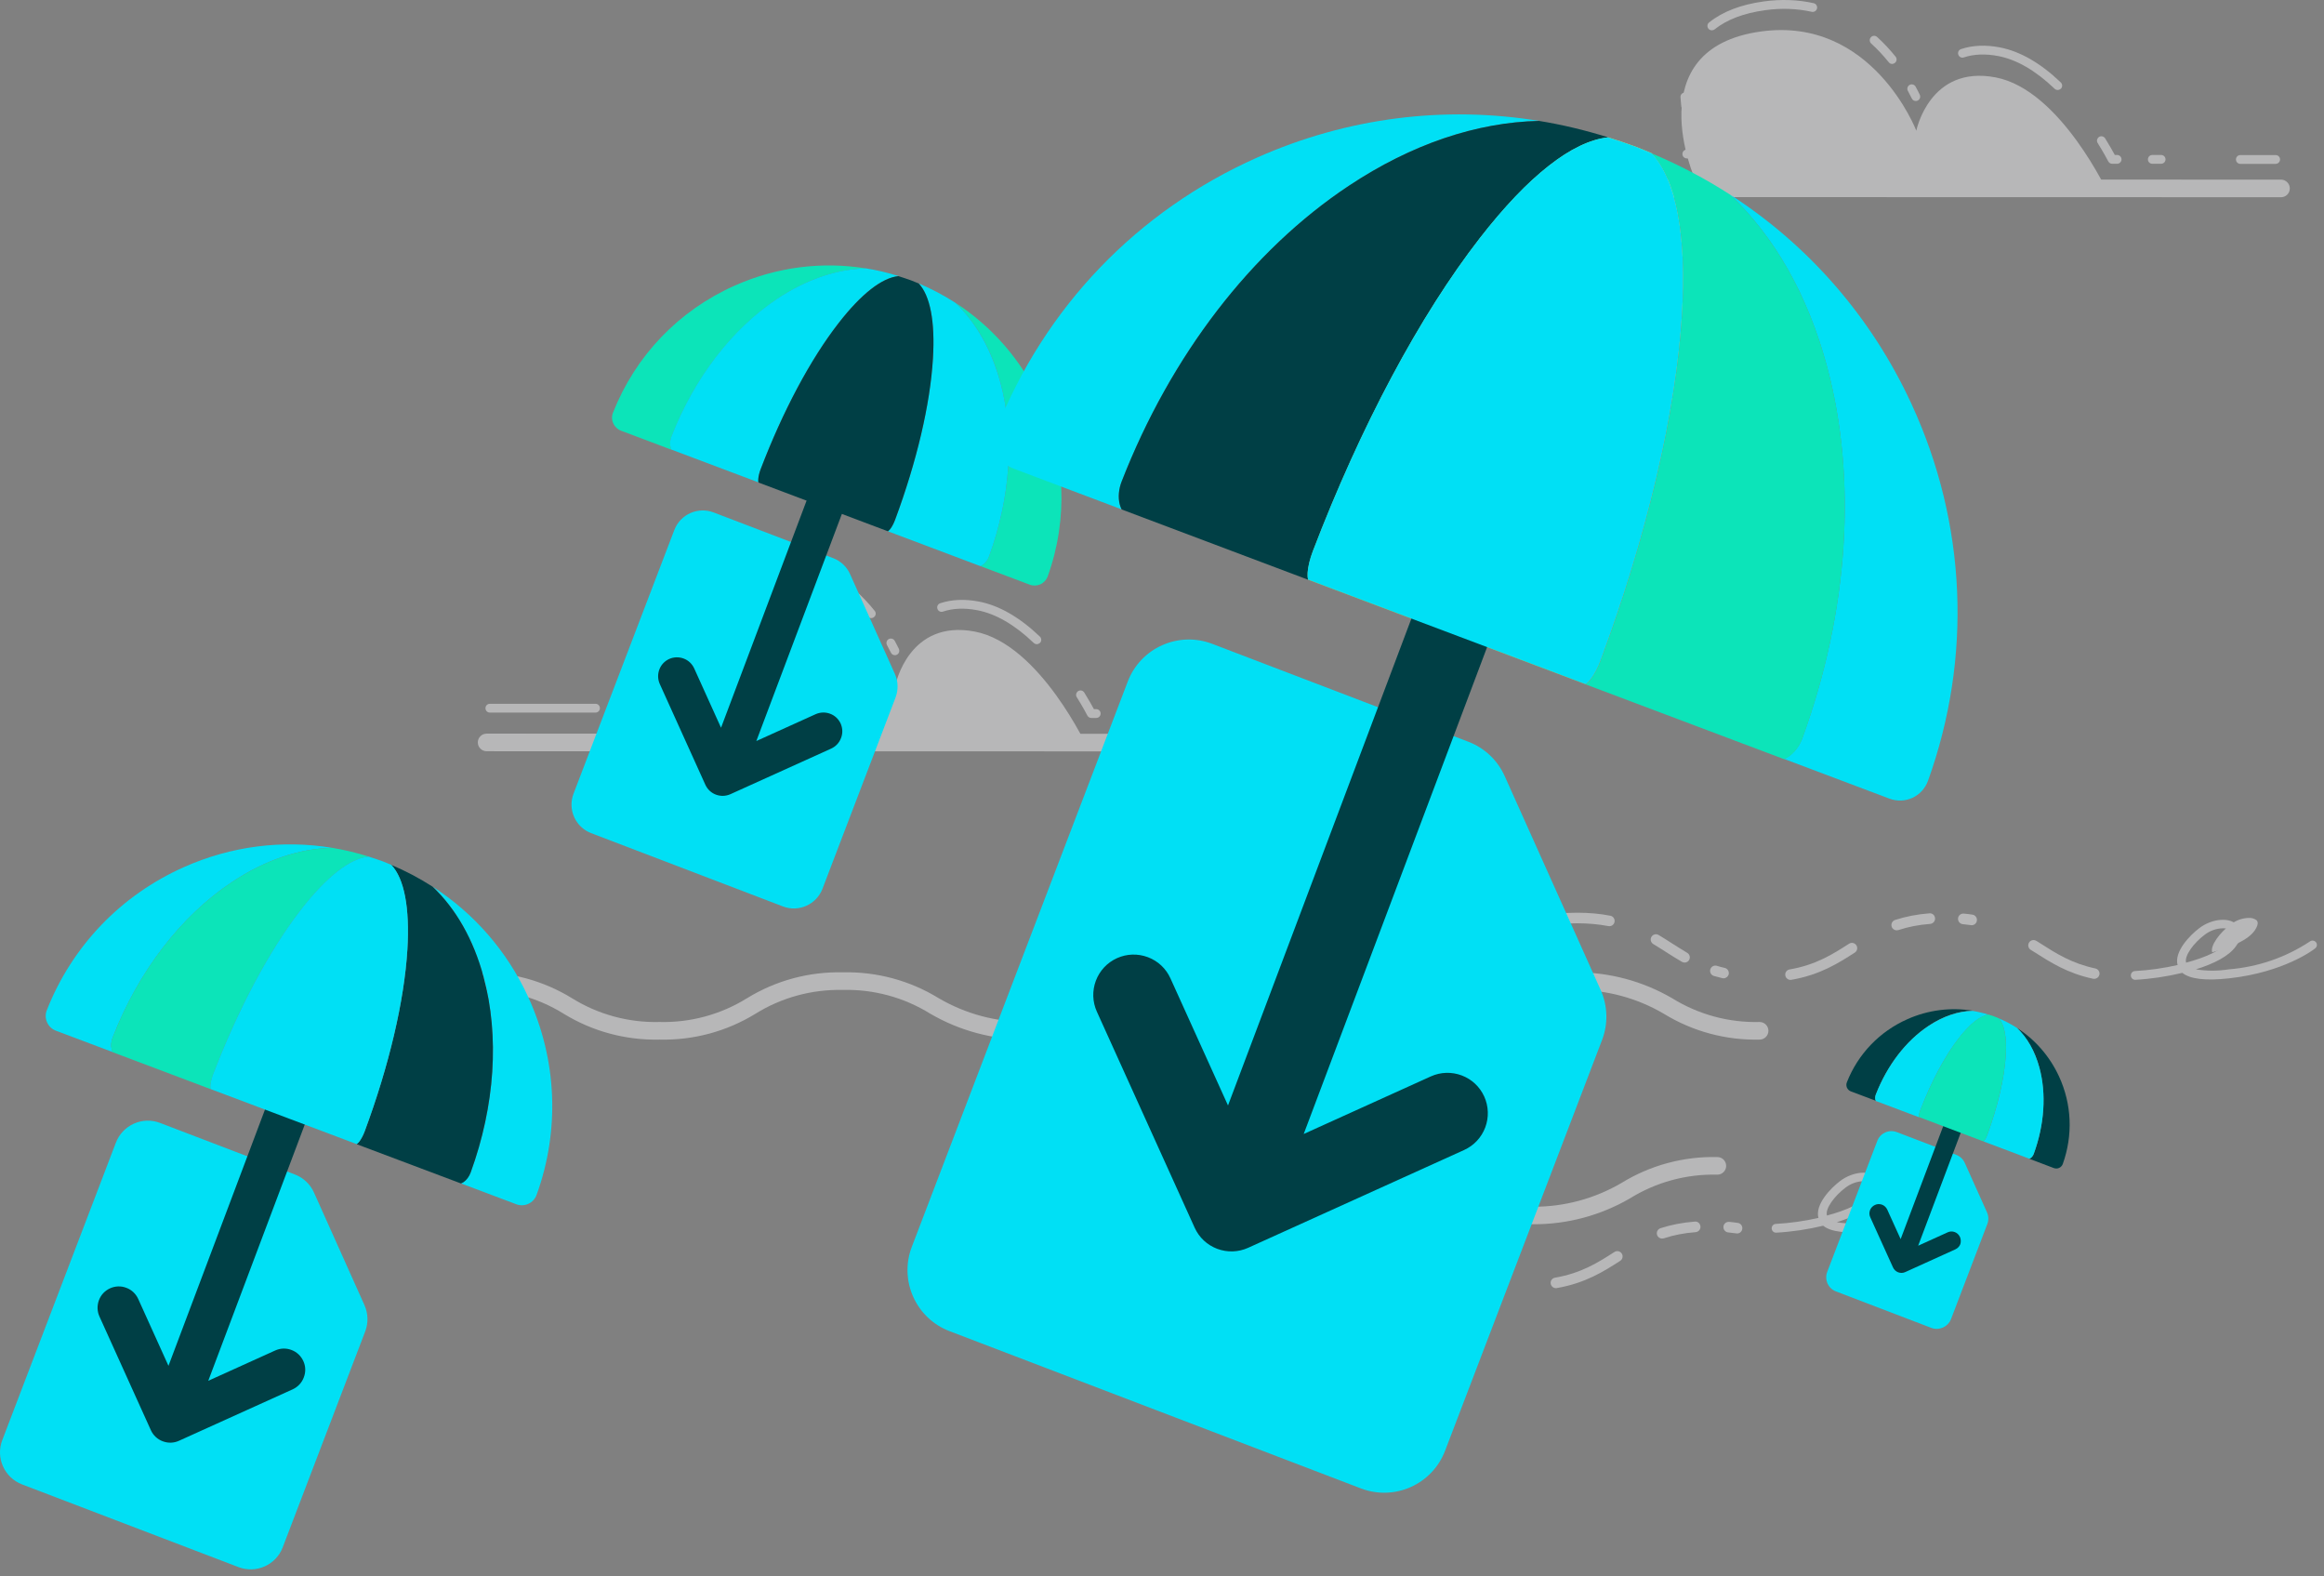 <?xml version="1.0" encoding="UTF-8" standalone="no"?>
<svg
   xmlns:dc="http://purl.org/dc/elements/1.1/"
   xmlns:cc="http://creativecommons.org/ns#"
   xmlns:rdf="http://www.w3.org/1999/02/22-rdf-syntax-ns#"
   xmlns:svg="http://www.w3.org/2000/svg"
   xmlns="http://www.w3.org/2000/svg"
   xmlns:sodipodi="http://sodipodi.sourceforge.net/DTD/sodipodi-0.dtd"
   xmlns:inkscape="http://www.inkscape.org/namespaces/inkscape"
   width="100%"
   height="100%"
   viewBox="0 0 264 179"
   version="1.1"
   xml:space="preserve"
   style="fill-rule:evenodd;clip-rule:evenodd;stroke-linejoin:round;stroke-miterlimit:1.414;"
   id="svg355"
   sodipodi:docname="intro.svg"
   inkscape:version="1.0.1 (3bc2e813f5, 2020-09-07)"><rect x="0" y="0" width="264" height="179" fill="#808080" stroke="none"/><sodipodi:namedview
   pagecolor="#ffffff"
   bordercolor="#666666"
   borderopacity="1"
   objecttolerance="10"
   gridtolerance="10"
   guidetolerance="10"
   inkscape:pageopacity="0"
   inkscape:pageshadow="2"
   inkscape:window-width="1920"
   inkscape:window-height="1052"
   id="namedview357"
   showgrid="false"
   inkscape:zoom="2.3435754"
   inkscape:cx="109.64598"
   inkscape:cy="121.29181"
   inkscape:window-x="0"
   inkscape:window-y="28"
   inkscape:window-maximized="1"
   inkscape:current-layer="svg355" />
    <g
   transform="matrix(1,0,0,1,-50.182,-11.539)"
   id="g178">
        <g
   id="g10">
            <g
   opacity="0.5"
   id="g8">
                <path
   d="M105.47,94.88L126.79,94.89C126.79,94.89 120.12,79.98 134.29,78.05C146.92,76.33 151.91,89.32 151.91,89.32C151.91,89.32 153.41,81.83 160.92,83.27C168.33,84.68 173.79,96.6 173.79,96.6L192.36,96.6"
   style="fill:rgb(237,237,240);fill-rule:nonzero;"
   id="path2" />
                <path
   d="M192.72,93.09L188.71,93.09C188.43,93.09 188.21,92.87 188.21,92.59C188.21,92.31 188.43,92.09 188.71,92.09L192.72,92.09C193,92.09 193.22,92.31 193.22,92.59C193.22,92.86 193,93.09 192.72,93.09ZM179.71,93.08L178.71,93.08C178.43,93.08 178.21,92.86 178.21,92.58C178.21,92.3 178.43,92.08 178.71,92.08L179.71,92.08C179.99,92.08 180.21,92.3 180.21,92.58C180.21,92.86 179.99,93.08 179.71,93.08ZM174.71,93.08L174.15,93.08C173.96,93.08 173.79,92.97 173.7,92.8C173.59,92.59 173.18,91.81 172.5,90.72C172.35,90.49 172.43,90.18 172.66,90.03C172.89,89.88 173.2,89.96 173.35,90.19C173.88,91.04 174.25,91.71 174.45,92.08L174.71,92.08C174.99,92.08 175.21,92.3 175.21,92.58C175.21,92.86 174.99,93.08 174.71,93.08ZM127.15,92.47L125.83,92.47C125.55,92.47 125.33,92.25 125.33,91.97C125.33,91.69 125.55,91.47 125.83,91.47L126.41,91.47C126.32,91.22 126.21,90.91 126.09,90.55C126.01,90.29 126.15,90.01 126.41,89.92C126.67,89.84 126.95,89.98 127.04,90.24C127.34,91.17 127.6,91.76 127.6,91.77C127.67,91.92 127.66,92.1 127.56,92.25C127.46,92.4 127.32,92.47 127.15,92.47ZM117.83,92.47L105.83,92.47C105.55,92.47 105.33,92.25 105.33,91.97C105.33,91.69 105.55,91.47 105.83,91.47L117.83,91.47C118.11,91.47 118.33,91.69 118.33,91.97C118.33,92.25 118.11,92.47 117.83,92.47ZM125.7,86.99C125.45,86.99 125.23,86.8 125.2,86.55C125.16,86.21 125.13,85.87 125.11,85.52C125.09,85.24 125.3,85.01 125.58,84.99C125.85,84.98 126.09,85.18 126.11,85.46C126.13,85.79 126.16,86.11 126.2,86.43C126.23,86.7 126.04,86.95 125.76,86.99C125.74,86.99 125.72,86.99 125.7,86.99ZM151.84,85.95C151.65,85.95 151.48,85.85 151.39,85.67C151.27,85.42 151.12,85.13 150.94,84.8C150.81,84.56 150.9,84.25 151.14,84.12C151.38,83.99 151.69,84.08 151.82,84.32C152.01,84.66 152.16,84.97 152.29,85.23C152.41,85.48 152.31,85.78 152.06,85.9C151.99,85.94 151.92,85.95 151.84,85.95ZM167.96,84.7C167.84,84.7 167.71,84.65 167.61,84.56C165.45,82.49 163.29,81.24 161.18,80.84C159.74,80.57 158.43,80.62 157.3,81C157.04,81.09 156.75,80.95 156.67,80.68C156.58,80.42 156.72,80.14 156.99,80.05C158.29,79.62 159.77,79.55 161.38,79.86C163.68,80.3 166.01,81.64 168.31,83.84C168.51,84.03 168.52,84.35 168.33,84.55C168.22,84.64 168.09,84.7 167.96,84.7ZM149.16,81.74C149.01,81.74 148.87,81.68 148.77,81.55C148.14,80.77 147.47,80.05 146.77,79.42C146.57,79.23 146.55,78.92 146.74,78.71C146.93,78.5 147.24,78.49 147.45,78.68C148.19,79.35 148.9,80.11 149.55,80.92C149.72,81.13 149.69,81.45 149.47,81.62C149.38,81.7 149.27,81.74 149.16,81.74ZM128.68,77.92C128.53,77.92 128.39,77.86 128.29,77.73C128.12,77.51 128.15,77.2 128.37,77.03C129.91,75.79 132.01,74.99 134.59,74.64C136.56,74.37 138.46,74.44 140.25,74.84C140.52,74.9 140.69,75.17 140.63,75.44C140.57,75.71 140.31,75.88 140.03,75.82C138.35,75.45 136.57,75.38 134.72,75.64C132.32,75.97 130.39,76.7 128.99,77.82C128.9,77.88 128.79,77.92 128.68,77.92Z"
   style="fill:rgb(237,237,240);fill-rule:nonzero;"
   id="path4" />
                <path
   d="M193.33,96.88L105.46,96.86C104.91,96.86 104.46,96.41 104.46,95.86C104.46,95.31 104.91,94.86 105.46,94.86L193.33,94.88C193.88,94.88 194.33,95.33 194.33,95.88C194.33,96.43 193.88,96.88 193.33,96.88Z"
   style="fill:rgb(237,237,240);fill-rule:nonzero;"
   id="path6" />
            </g>
        </g>
        <g
   id="g44">
            <g
   opacity="0.5"
   id="g42">
                <path
   d="M306.31,117.22C306.52,116.91 306.83,116.35 306.52,116.05C306.26,115.86 305.95,115.77 305.63,115.79C304.89,115.81 304.17,116.07 303.58,116.53C302.36,117.45 301.24,118.92 301.48,119.69C303.65,119.14 305.58,118.28 306.31,117.22Z"
   style="fill:rgb(237,237,240);fill-rule:nonzero;"
   id="path12" />
                <path
   d="M125.12,129.61C128.96,129.7 132.74,128.68 136.01,126.67C138.98,124.82 142.43,123.89 145.93,123.97C149.43,123.88 152.88,124.82 155.86,126.67C162.59,130.59 170.91,130.59 177.64,126.67C183.78,123.07 191.38,123.07 197.52,126.67C204.25,130.59 212.57,130.59 219.3,126.67C225.44,123.07 233.04,123.07 239.18,126.67C242.45,128.68 246.23,129.7 250.07,129.61C250.62,129.61 251.07,129.16 251.07,128.61C251.07,128.06 250.62,127.61 250.07,127.61C246.56,127.7 243.11,126.76 240.13,124.91C233.4,120.99 225.08,120.99 218.35,124.91C212.21,128.51 204.61,128.51 198.47,124.91C191.74,120.99 183.42,120.99 176.69,124.91C170.55,128.5 162.96,128.5 156.82,124.91C153.55,122.9 149.77,121.88 145.93,121.97C142.09,121.88 138.31,122.9 135.04,124.91C132.06,126.76 128.61,127.7 125.1,127.61C121.59,127.7 118.14,126.76 115.16,124.91C111.89,122.9 108.11,121.88 104.27,121.97C103.72,121.97 103.27,122.42 103.27,122.97C103.27,123.52 103.72,123.97 104.27,123.97C107.78,123.88 111.23,124.82 114.21,126.67C117.48,128.68 121.27,129.7 125.12,129.61Z"
   style="fill:rgb(237,237,240);fill-rule:nonzero;"
   id="path14" />
                <path
   d="M313.27,118.55C313.1,118.34 312.79,118.3 312.57,118.47C309.82,120.29 306.65,121.37 303.37,121.63C302.13,121.83 300.87,121.83 299.63,121.63C301.63,121.01 303.39,120.14 304.18,119C305.18,117.63 304.56,116.82 304.27,116.54C303.39,115.69 301.45,115.87 300.03,116.94C298.96,117.74 297.14,119.61 297.55,121.14C295.97,121.5 294.36,121.73 292.74,121.82C292.46,121.82 292.24,122.04 292.24,122.32C292.24,122.6 292.46,122.82 292.74,122.82C294.54,122.72 296.33,122.45 298.09,122.03C298.97,122.74 300.73,122.95 303.43,122.65C309.69,121.95 313,119.39 313.14,119.28C313.37,119.13 313.45,118.82 313.3,118.59C313.29,118.58 313.28,118.56 313.27,118.55ZM300.62,117.71C301.21,117.25 301.93,116.99 302.67,116.97C302.99,116.95 303.3,117.04 303.56,117.23C303.87,117.53 303.56,118.09 303.35,118.4C302.62,119.46 300.69,120.29 298.52,120.87C298.29,120.09 299.4,118.62 300.62,117.71Z"
   style="fill:rgb(237,237,240);fill-rule:nonzero;"
   id="path16" />
                <path
   d="M210.52,122.99C210.22,122.99 209.95,122.76 209.92,122.45C209.89,122.12 210.13,121.83 210.46,121.79C211.75,121.66 212.93,121.41 214.05,121.01C214.36,120.9 214.7,121.06 214.82,121.38C214.93,121.69 214.77,122.04 214.45,122.15C213.24,122.58 211.97,122.86 210.58,122.99C210.56,122.99 210.54,122.99 210.52,122.99Z"
   style="fill:rgb(237,237,240);fill-rule:nonzero;"
   id="path18" />
                <path
   d="M253.58,122.83C253.29,122.83 253.04,122.62 252.99,122.33C252.93,122 253.15,121.69 253.48,121.64C256.49,121.12 258.39,119.9 260.23,118.72C260.51,118.54 260.88,118.62 261.06,118.9C261.24,119.18 261.16,119.55 260.88,119.73C259.03,120.92 256.93,122.26 253.68,122.82C253.65,122.82 253.61,122.83 253.58,122.83Z"
   style="fill:rgb(237,237,240);fill-rule:nonzero;"
   id="path20" />
                <path
   d="M204.8,122.78C204.76,122.78 204.73,122.78 204.69,122.77C201.59,122.19 199.57,120.9 197.63,119.65L197.54,119.59C197.26,119.41 197.18,119.04 197.36,118.76C197.54,118.48 197.91,118.4 198.19,118.58L198.28,118.64C200.22,119.88 202.05,121.05 204.92,121.59C205.25,121.65 205.46,121.97 205.4,122.29C205.34,122.58 205.09,122.78 204.8,122.78Z"
   style="fill:rgb(237,237,240);fill-rule:nonzero;"
   id="path22" />
                <path
   d="M288.07,122.71C288.03,122.71 287.99,122.71 287.95,122.7C285.06,122.09 283.13,120.85 281.26,119.66L280.86,119.41C280.58,119.23 280.5,118.86 280.68,118.58C280.86,118.3 281.23,118.22 281.51,118.4L281.91,118.65C283.77,119.84 285.53,120.96 288.21,121.53C288.53,121.6 288.74,121.92 288.67,122.24C288.6,122.52 288.35,122.71 288.07,122.71Z"
   style="fill:rgb(237,237,240);fill-rule:nonzero;"
   id="path24" />
                <path
   d="M245.97,122.65C245.93,122.65 245.88,122.64 245.83,122.63C245.5,122.55 245.18,122.47 244.87,122.38C244.55,122.28 244.37,121.95 244.47,121.63C244.57,121.31 244.9,121.13 245.22,121.23C245.5,121.32 245.8,121.4 246.11,121.47C246.43,121.54 246.63,121.87 246.56,122.19C246.49,122.46 246.24,122.65 245.97,122.65Z"
   style="fill:rgb(237,237,240);fill-rule:nonzero;"
   id="path26" />
                <path
   d="M241.55,120.86C241.45,120.86 241.34,120.83 241.25,120.78C240.62,120.42 240.03,120.04 239.43,119.66C238.95,119.36 238.48,119.05 237.99,118.76C237.71,118.59 237.61,118.22 237.78,117.94C237.95,117.65 238.32,117.56 238.6,117.73C239.1,118.03 239.59,118.34 240.07,118.65C240.65,119.02 241.23,119.39 241.84,119.75C242.13,119.92 242.22,120.28 242.06,120.57C241.96,120.75 241.76,120.86 241.55,120.86Z"
   style="fill:rgb(237,237,240);fill-rule:nonzero;"
   id="path28" />
                <path
   d="M217.68,120.49C217.48,120.49 217.28,120.39 217.17,120.2C217,119.92 217.09,119.55 217.37,119.37C217.64,119.2 217.91,119.04 218.17,118.87C218.45,118.69 218.82,118.77 219,119.05C219.18,119.33 219.1,119.7 218.82,119.88C218.55,120.05 218.28,120.22 218,120.39C217.89,120.47 217.79,120.49 217.68,120.49Z"
   style="fill:rgb(237,237,240);fill-rule:nonzero;"
   id="path30" />
                <path
   d="M265.64,117.2C265.39,117.2 265.15,117.04 265.07,116.78C264.97,116.46 265.14,116.13 265.46,116.02C266.67,115.63 267.94,115.38 269.35,115.27C269.7,115.23 269.97,115.49 270,115.82C270.03,116.15 269.78,116.44 269.45,116.47C268.14,116.57 266.96,116.8 265.84,117.17C265.76,117.19 265.7,117.2 265.64,117.2Z"
   style="fill:rgb(237,237,240);fill-rule:nonzero;"
   id="path32" />
                <path
   d="M182.36,117.09C182.1,117.09 181.86,116.92 181.78,116.66C181.69,116.34 181.87,116.01 182.18,115.91C183.39,115.55 184.67,115.33 186.08,115.24C186.41,115.2 186.7,115.47 186.72,115.8C186.74,116.13 186.49,116.42 186.16,116.44C184.84,116.52 183.65,116.72 182.53,117.06C182.47,117.08 182.41,117.09 182.36,117.09Z"
   style="fill:rgb(237,237,240);fill-rule:nonzero;"
   id="path34" />
                <path
   d="M225.39,116.78C225.11,116.78 224.86,116.59 224.8,116.3C224.73,115.98 224.94,115.66 225.26,115.59C226.51,115.33 227.83,115.2 229.31,115.2C230.69,115.2 231.93,115.31 233.11,115.54C233.44,115.6 233.65,115.92 233.59,116.24C233.53,116.57 233.22,116.78 232.89,116.72C231.79,116.51 230.62,116.4 229.32,116.4C227.93,116.4 226.68,116.52 225.52,116.76C225.47,116.78 225.43,116.78 225.39,116.78Z"
   style="fill:rgb(237,237,240);fill-rule:nonzero;"
   id="path36" />
                <path
   d="M190.89,116.68C190.86,116.68 190.82,116.68 190.79,116.67C190.5,116.62 190.19,116.58 189.88,116.54C189.55,116.5 189.32,116.2 189.35,115.87C189.39,115.54 189.7,115.3 190.02,115.34C190.36,115.38 190.68,115.43 191,115.48C191.33,115.54 191.55,115.85 191.49,116.17C191.43,116.47 191.18,116.68 190.89,116.68Z"
   style="fill:rgb(237,237,240);fill-rule:nonzero;"
   id="path38" />
                <path
   d="M274.16,116.62C274.13,116.62 274.1,116.62 274.07,116.61C273.77,116.57 273.47,116.53 273.15,116.5C272.82,116.47 272.58,116.17 272.61,115.84C272.64,115.51 272.93,115.27 273.27,115.3C273.61,115.33 273.93,115.37 274.25,115.42C274.58,115.47 274.8,115.78 274.75,116.1C274.71,116.41 274.45,116.62 274.16,116.62Z"
   style="fill:rgb(237,237,240);fill-rule:nonzero;"
   id="path40" />
            </g>
        </g>
        <g
   id="g54">
            <g
   opacity="0.5"
   id="g52">
                <path
   d="M221.43,31.94L242.75,31.95C242.75,31.95 236.08,17.04 250.25,15.11C262.88,13.39 267.87,26.38 267.87,26.38C267.87,26.38 269.37,18.89 276.88,20.33C284.29,21.74 289.75,33.66 289.75,33.66L308.32,33.66"
   style="fill:rgb(237,237,240);fill-rule:nonzero;"
   id="path46" />
                <path
   d="M308.69,30.15L304.68,30.15C304.4,30.15 304.18,29.93 304.18,29.65C304.18,29.37 304.4,29.15 304.68,29.15L308.69,29.15C308.97,29.15 309.19,29.37 309.19,29.65C309.19,29.92 308.96,30.15 308.69,30.15ZM295.68,30.14L294.68,30.14C294.4,30.14 294.18,29.92 294.18,29.64C294.18,29.36 294.4,29.14 294.68,29.14L295.68,29.14C295.96,29.14 296.18,29.36 296.18,29.64C296.18,29.92 295.95,30.14 295.68,30.14ZM290.68,30.14L290.12,30.14C289.93,30.14 289.76,30.03 289.67,29.86C289.56,29.65 289.15,28.87 288.47,27.78C288.32,27.55 288.4,27.24 288.63,27.09C288.86,26.94 289.17,27.02 289.32,27.25C289.85,28.1 290.22,28.77 290.42,29.14L290.68,29.14C290.96,29.14 291.18,29.36 291.18,29.64C291.18,29.92 290.95,30.14 290.68,30.14ZM243.12,29.53L241.8,29.53C241.52,29.53 241.3,29.31 241.3,29.03C241.3,28.75 241.52,28.53 241.8,28.53L242.38,28.53C242.29,28.28 242.18,27.97 242.06,27.61C241.98,27.35 242.12,27.07 242.38,26.98C242.64,26.9 242.92,27.04 243.01,27.3C243.31,28.23 243.57,28.82 243.57,28.83C243.64,28.98 243.63,29.16 243.53,29.31C243.43,29.46 243.29,29.53 243.12,29.53ZM233.8,29.53L221.8,29.53C221.52,29.53 221.3,29.31 221.3,29.03C221.3,28.75 221.52,28.53 221.8,28.53L233.8,28.53C234.08,28.53 234.3,28.75 234.3,29.03C234.3,29.31 234.07,29.53 233.8,29.53ZM241.67,24.05C241.42,24.05 241.2,23.86 241.17,23.61C241.13,23.27 241.1,22.93 241.08,22.58C241.06,22.3 241.27,22.07 241.55,22.05C241.82,22.04 242.06,22.24 242.08,22.52C242.1,22.85 242.13,23.17 242.17,23.49C242.2,23.76 242.01,24.01 241.73,24.05C241.7,24.05 241.68,24.05 241.67,24.05ZM267.81,23.01C267.62,23.01 267.45,22.91 267.36,22.73C267.24,22.48 267.09,22.19 266.91,21.86C266.78,21.62 266.87,21.31 267.11,21.18C267.35,21.05 267.66,21.14 267.79,21.38C267.98,21.72 268.13,22.03 268.26,22.29C268.38,22.54 268.28,22.84 268.03,22.96C267.96,23 267.88,23.01 267.81,23.01ZM283.93,21.76C283.81,21.76 283.68,21.71 283.58,21.62C281.42,19.55 279.26,18.3 277.15,17.9C275.71,17.63 274.4,17.68 273.27,18.06C273.01,18.15 272.72,18.01 272.64,17.74C272.55,17.48 272.69,17.2 272.96,17.11C274.26,16.68 275.74,16.61 277.35,16.92C279.65,17.36 281.98,18.7 284.28,20.9C284.48,21.09 284.49,21.41 284.3,21.61C284.19,21.7 284.06,21.76 283.93,21.76ZM265.13,18.8C264.98,18.8 264.84,18.74 264.74,18.61C264.11,17.83 263.44,17.11 262.74,16.48C262.54,16.29 262.52,15.98 262.71,15.77C262.9,15.56 263.21,15.55 263.42,15.74C264.16,16.41 264.87,17.17 265.52,17.98C265.69,18.19 265.66,18.51 265.44,18.68C265.35,18.76 265.24,18.8 265.13,18.8ZM244.64,14.98C244.49,14.98 244.35,14.92 244.25,14.79C244.08,14.57 244.11,14.26 244.33,14.09C245.87,12.85 247.97,12.05 250.55,11.7C252.52,11.43 254.42,11.5 256.21,11.9C256.48,11.96 256.65,12.23 256.59,12.5C256.53,12.77 256.27,12.94 255.99,12.88C254.31,12.51 252.53,12.44 250.68,12.7C248.28,13.03 246.35,13.76 244.95,14.88C244.86,14.95 244.75,14.98 244.64,14.98Z"
   style="fill:rgb(237,237,240);fill-rule:nonzero;"
   id="path48" />
                <path
   d="M309.3,33.94L221.43,33.92C220.88,33.92 220.43,33.47 220.43,32.92C220.43,32.37 220.88,31.92 221.43,31.92L309.3,31.94C309.85,31.94 310.3,32.39 310.3,32.94C310.3,33.49 309.85,33.94 309.3,33.94Z"
   style="fill:rgb(237,237,240);fill-rule:nonzero;"
   id="path50" />
            </g>
        </g>
        <g
   id="g78">
            <g
   opacity="0.5"
   id="g76">
                <g
   id="g72">
                    <path
   d="M182.8,150.59C186.64,150.68 190.42,149.66 193.69,147.65C199.83,144.05 207.42,144.05 213.56,147.65C220.29,151.56 228.6,151.56 235.33,147.65C238.31,145.8 241.76,144.86 245.27,144.95C245.82,144.95 246.27,144.5 246.27,143.95C246.27,143.4 245.82,142.95 245.27,142.95C241.43,142.86 237.65,143.88 234.38,145.89C228.24,149.49 220.65,149.49 214.51,145.89C207.78,141.98 199.47,141.98 192.74,145.89C189.76,147.74 186.31,148.68 182.8,148.59C179.56,148.69 176.36,147.88 173.56,146.26C173.26,146.86 172.9,147.43 172.51,147.97C175.63,149.78 179.19,150.69 182.8,150.59Z"
   style="fill:rgb(237,237,240);fill-rule:nonzero;"
   id="path56" />
                    <g
   id="g70">
                        <path
   d="M226.93,157.84C226.64,157.84 226.39,157.63 226.34,157.34C226.28,157.01 226.5,156.7 226.83,156.65C229.84,156.13 231.74,154.91 233.58,153.73C233.86,153.55 234.23,153.63 234.41,153.91C234.59,154.19 234.51,154.56 234.23,154.74C232.38,155.93 230.28,157.27 227.03,157.83C227,157.84 226.96,157.84 226.93,157.84Z"
   style="fill:rgb(237,237,240);fill-rule:nonzero;"
   id="path58" />
                        <path
   d="M219.32,157.66C219.28,157.66 219.23,157.65 219.18,157.64C218.85,157.56 218.53,157.48 218.22,157.39C217.9,157.29 217.72,156.96 217.82,156.64C217.92,156.32 218.25,156.14 218.57,156.24C218.85,156.33 219.15,156.41 219.46,156.48C219.78,156.55 219.98,156.88 219.91,157.2C219.84,157.47 219.59,157.66 219.32,157.66Z"
   style="fill:rgb(237,237,240);fill-rule:nonzero;"
   id="path60" />
                        <path
   d="M214.9,155.87C214.8,155.87 214.69,155.84 214.6,155.79C213.97,155.43 213.38,155.05 212.78,154.67C212.3,154.37 211.83,154.06 211.34,153.77C211.06,153.6 210.96,153.23 211.13,152.95C211.3,152.66 211.67,152.57 211.95,152.74C212.45,153.04 212.94,153.35 213.42,153.66C214,154.03 214.58,154.4 215.19,154.76C215.48,154.93 215.57,155.29 215.41,155.58C215.31,155.76 215.11,155.87 214.9,155.87Z"
   style="fill:rgb(237,237,240);fill-rule:nonzero;"
   id="path62" />
                        <path
   d="M238.99,152.21C238.74,152.21 238.5,152.05 238.42,151.79C238.32,151.47 238.49,151.14 238.81,151.03C240.02,150.64 241.29,150.39 242.7,150.28C243.05,150.24 243.32,150.5 243.35,150.83C243.38,151.16 243.13,151.45 242.8,151.48C241.49,151.58 240.31,151.81 239.19,152.18C239.11,152.2 239.05,152.21 238.99,152.21Z"
   style="fill:rgb(237,237,240);fill-rule:nonzero;"
   id="path64" />
                        <path
   d="M198.74,151.79C198.46,151.79 198.21,151.6 198.15,151.31C198.08,150.99 198.29,150.67 198.61,150.6C199.86,150.34 201.18,150.21 202.66,150.21C204.04,150.21 205.28,150.32 206.46,150.55C206.79,150.61 207,150.93 206.94,151.25C206.88,151.58 206.57,151.79 206.24,151.73C205.14,151.52 203.97,151.41 202.67,151.41C201.28,151.41 200.03,151.53 198.87,151.77C198.82,151.79 198.78,151.79 198.74,151.79Z"
   style="fill:rgb(237,237,240);fill-rule:nonzero;"
   id="path66" />
                        <path
   d="M247.51,151.63C247.48,151.63 247.45,151.63 247.42,151.62C247.12,151.58 246.82,151.54 246.5,151.51C246.17,151.48 245.93,151.18 245.96,150.85C245.99,150.52 246.28,150.28 246.62,150.31C246.96,150.34 247.28,150.38 247.6,150.43C247.93,150.48 248.15,150.79 248.1,151.11C248.06,151.42 247.8,151.63 247.51,151.63Z"
   style="fill:rgb(237,237,240);fill-rule:nonzero;"
   id="path68" />
                    </g>
                </g>
                <path
   d="M272.47,147.27C272.3,147.06 271.99,147.02 271.77,147.19C269.02,149.01 265.85,150.09 262.57,150.35C261.33,150.55 260.07,150.55 258.83,150.35C260.83,149.73 262.59,148.86 263.38,147.72C264.38,146.35 263.76,145.54 263.47,145.26C262.59,144.41 260.65,144.59 259.23,145.66C258.16,146.46 256.34,148.33 256.75,149.86C255.17,150.22 253.56,150.45 251.94,150.54C251.66,150.54 251.44,150.76 251.44,151.04C251.44,151.32 251.66,151.54 251.94,151.54C253.74,151.44 255.53,151.17 257.29,150.75C258.17,151.46 259.93,151.67 262.63,151.37C268.89,150.67 272.2,148.11 272.34,148C272.57,147.85 272.65,147.54 272.5,147.31C272.49,147.3 272.48,147.29 272.47,147.27ZM259.82,146.43C260.41,145.97 261.13,145.71 261.87,145.69C262.19,145.67 262.5,145.76 262.76,145.95C263.07,146.25 262.76,146.81 262.55,147.12C261.82,148.18 259.89,149.01 257.72,149.59C257.49,148.81 258.6,147.34 259.82,146.43Z"
   style="fill:rgb(237,237,240);fill-rule:nonzero;"
   id="path74" />
            </g>
        </g>
        <g
   id="g102">
            <path
   d="M139.13,114.49L117.33,106.16C115.55,105.48 114.65,103.48 115.33,101.69L126.78,71.74C127.46,69.95 129.47,69.06 131.25,69.74L144.83,74.93C145.69,75.26 146.38,75.91 146.75,76.75L151.84,88.08C152.22,88.92 152.24,89.88 151.92,90.74L143.61,112.49C142.92,114.27 140.92,115.17 139.13,114.49Z"
   style="fill:#00e0f5;fill-rule:nonzero;fill-opacity:1"
   id="path80" />
            <g
   id="g90">
                <path
   id="XMLID_2_"
   d="M145.68,93.72C145.44,93.2 145.02,92.8 144.48,92.6C143.94,92.4 143.36,92.42 142.84,92.65L136.1,95.7L146.02,69.37C146.44,68.26 145.88,67.03 144.77,66.61C143.66,66.19 142.43,66.75 142.01,67.86L132.09,94.19L129.04,87.45C128.8,86.93 128.38,86.53 127.84,86.33C127.3,86.13 126.72,86.15 126.2,86.38C125.68,86.62 125.28,87.04 125.08,87.58C124.88,88.12 124.9,88.7 125.13,89.22L130.31,100.67C130.55,101.19 130.97,101.59 131.51,101.79C132.05,101.99 132.63,101.97 133.15,101.74L144.6,96.56C145.12,96.32 145.52,95.9 145.72,95.36C145.93,94.83 145.91,94.25 145.68,93.72Z"
   style="fill:#003f45;fill-rule:nonzero;fill-opacity:1" />
                <clipPath
   id="_clip1">
                    <path
   d="M145.68,93.72C145.44,93.2 145.02,92.8 144.48,92.6C143.94,92.4 143.36,92.42 142.84,92.65L136.1,95.7L146.02,69.37C146.44,68.26 145.88,67.03 144.77,66.61C143.66,66.19 142.43,66.75 142.01,67.86L132.09,94.19L129.04,87.45C128.8,86.93 128.38,86.53 127.84,86.33C127.3,86.13 126.72,86.15 126.2,86.38C125.68,86.62 125.28,87.04 125.08,87.58C124.88,88.12 124.9,88.7 125.13,89.22L130.31,100.67C130.55,101.19 130.97,101.59 131.51,101.79C132.05,101.99 132.63,101.97 133.15,101.74L144.6,96.56C145.12,96.32 145.52,95.9 145.72,95.36C145.93,94.83 145.91,94.25 145.68,93.72Z"
   id="path83" />
                </clipPath>
                <g
   clip-path="url(#_clip1)"
   id="g88">
                    
                </g>
            </g>
            <path
   d="M168.32,57.02C166.2,52.42 162.86,48.61 158.7,45.92C161.05,48.14 162.82,51.23 163.83,55C165.45,60.99 164.99,67.99 162.54,74.72C162.39,75.13 162.13,75.48 161.82,75.7C161.74,75.76 161.65,75.8 161.57,75.84L167.15,77.94C167.55,78.09 167.99,78.07 168.37,77.9C168.76,77.72 169.05,77.4 169.2,77C171.55,70.44 171.24,63.35 168.32,57.02Z"
   style="fill:#0ce4b9;fill-rule:nonzero;fill-opacity:1"
   id="path92" />
            <path
   d="M126.46,61.13C129.06,54.46 133.34,48.89 138.51,45.46C141.83,43.25 145.28,42.1 148.58,42.03C143.56,41.21 138.41,41.86 133.66,43.97C127.29,46.8 122.38,51.92 119.82,58.4C119.66,58.79 119.67,59.24 119.85,59.62C120.02,60.01 120.34,60.31 120.74,60.46L126.47,62.62C126.43,62.54 126.39,62.45 126.37,62.35C126.26,61.97 126.3,61.53 126.46,61.13Z"
   style="fill:#0ce4b9;fill-rule:nonzero;fill-opacity:1"
   id="path94" />
            <path
   d="M162.54,74.72C164.99,67.99 165.45,60.98 163.83,55C162.81,51.24 161.05,48.15 158.7,45.92C157.39,45.08 156,44.34 154.54,43.73C155.84,45.1 156.42,48.05 156.16,52.27C155.85,57.45 154.32,63.96 151.86,70.58C151.71,70.98 151.52,71.35 151.32,71.61C151.23,71.73 151.14,71.82 151.05,71.88L161.56,75.84C161.65,75.81 161.73,75.76 161.81,75.7C162.13,75.49 162.39,75.13 162.54,74.72Z"
   style="fill:#00e0f5;fill-rule:nonzero;fill-opacity:1"
   id="path96" />
            <path
   d="M136.32,65.95C136.34,65.63 136.44,65.22 136.59,64.82C139.11,58.22 142.25,52.33 145.44,48.23C148.01,44.92 150.37,43.09 152.24,42.89C151.03,42.51 149.81,42.22 148.57,42.02C145.27,42.09 141.82,43.25 138.5,45.45C133.33,48.88 129.05,54.45 126.45,61.12C126.29,61.53 126.26,61.96 126.35,62.33C126.37,62.43 126.41,62.52 126.45,62.6L136.33,66.32C136.31,66.24 136.3,66.11 136.32,65.95Z"
   style="fill:#00e0f5;fill-rule:nonzero;fill-opacity:1"
   id="path98" />
            <path
   d="M152.24,42.9C150.36,43.09 148.01,44.93 145.44,48.24C142.25,52.34 139.11,58.23 136.59,64.83C136.44,65.23 136.34,65.64 136.32,65.96C136.31,66.11 136.32,66.24 136.34,66.34L151.05,71.88C151.13,71.82 151.22,71.73 151.32,71.61C151.51,71.36 151.71,70.98 151.86,70.58C154.32,63.96 155.85,57.46 156.16,52.27C156.42,48.06 155.84,45.1 154.54,43.73C154.25,43.61 153.96,43.49 153.67,43.38C153.19,43.21 152.72,43.05 152.24,42.9Z"
   style="fill:#003f45;fill-rule:nonzero;fill-opacity:1"
   id="path100" />
        </g>
        <path
   d="M232.86,27.14C228.84,27.55 223.78,31.49 218.28,38.58C211.45,47.37 204.72,60 199.31,74.14C198.98,75 198.77,75.87 198.72,76.56C198.7,76.89 198.72,77.16 198.77,77.37L230.31,89.25C230.49,89.13 230.68,88.94 230.88,88.68C231.3,88.13 231.71,87.34 232.03,86.47C237.3,72.28 240.57,58.35 241.25,47.23C241.8,38.2 240.57,31.87 237.78,28.93C237.16,28.67 236.54,28.41 235.91,28.17C234.9,27.8 233.88,27.46 232.86,27.14Z"
   style="fill:url(#_Linear8);fill-rule:nonzero;"
   id="path104" />
        <g
   id="g128">
            <path
   d="M204.77,180.58L158.04,162.72C154.22,161.26 152.3,156.97 153.76,153.15L178.29,88.95C179.75,85.12 184.05,83.2 187.88,84.66L216.98,95.78C218.82,96.48 220.3,97.88 221.11,99.68L232.01,123.97C232.82,125.77 232.88,127.82 232.17,129.66L214.35,176.28C212.89,180.13 208.6,182.05 204.77,180.58Z"
   style="fill:#00e0f5;fill-rule:nonzero;fill-opacity:1"
   id="path106" />
            <g
   id="g116">
                <path
   id="XMLID_1_"
   d="M218.79,136.08C218.28,134.96 217.37,134.11 216.23,133.68C215.08,133.25 213.83,133.29 212.72,133.79L198.28,140.33L219.54,83.9C220.43,81.53 219.23,78.88 216.86,77.98C214.49,77.09 211.84,78.29 210.94,80.66L189.68,137.09L183.14,122.65C182.63,121.53 181.72,120.68 180.58,120.25C179.43,119.82 178.18,119.86 177.07,120.36C175.95,120.87 175.1,121.78 174.67,122.92C174.24,124.07 174.28,125.32 174.78,126.43L185.89,150.97C186.4,152.09 187.31,152.94 188.45,153.37C189.6,153.8 190.85,153.76 191.96,153.26L216.5,142.15C217.62,141.64 218.47,140.73 218.9,139.59C219.33,138.45 219.29,137.2 218.79,136.08Z"
   style="fill:#003f45;fill-rule:nonzero;fill-opacity:1" />
                <clipPath
   id="_clip9">
                    <path
   d="M218.79,136.08C218.28,134.96 217.37,134.11 216.23,133.68C215.08,133.25 213.83,133.29 212.72,133.79L198.28,140.33L219.54,83.9C220.43,81.53 219.23,78.88 216.86,77.98C214.49,77.09 211.84,78.29 210.94,80.66L189.68,137.09L183.14,122.65C182.63,121.53 181.72,120.68 180.58,120.25C179.43,119.82 178.18,119.86 177.07,120.36C175.95,120.87 175.1,121.78 174.67,122.92C174.24,124.07 174.28,125.32 174.78,126.43L185.89,150.97C186.4,152.09 187.31,152.94 188.45,153.37C189.6,153.8 190.85,153.76 191.96,153.26L216.5,142.15C217.62,141.64 218.47,140.73 218.9,139.59C219.33,138.45 219.29,137.2 218.79,136.08Z"
   id="path109" />
                </clipPath>
                <g
   clip-path="url(#_clip9)"
   id="g114">
                    
                </g>
            </g>
            <path
   d="M267.32,57.41C262.77,47.55 255.63,39.38 246.7,33.63C251.74,38.4 255.52,45.02 257.7,53.08C261.17,65.91 260.19,80.93 254.93,95.35C254.61,96.23 254.05,96.98 253.38,97.44C253.2,97.56 253.02,97.66 252.84,97.73L264.81,102.24C265.66,102.56 266.61,102.53 267.43,102.15C268.26,101.77 268.89,101.07 269.2,100.21C274.25,86.18 273.58,70.97 267.32,57.41Z"
   style="fill:#00e0f5;fill-rule:nonzero;fill-opacity:1"
   id="path118" />
            <path
   d="M177.6,66.22C183.17,51.91 192.34,39.98 203.42,32.63C210.54,27.9 217.93,25.43 225.01,25.27C214.25,23.51 203.2,24.9 193.02,29.42C179.37,35.48 168.84,46.46 163.36,60.34C163.03,61.19 163.05,62.13 163.41,62.96C163.78,63.79 164.47,64.44 165.32,64.76L177.6,69.39C177.51,69.21 177.44,69.02 177.38,68.81C177.18,68.02 177.26,67.09 177.6,66.22Z"
   style="fill:#00e0f5;fill-rule:nonzero;fill-opacity:1"
   id="path120" />
            <path
   d="M254.94,95.36C260.19,80.93 261.18,65.92 257.71,53.09C255.53,45.03 251.75,38.41 246.71,33.64C243.9,31.83 240.92,30.26 237.79,28.95C240.59,31.88 241.81,38.21 241.26,47.25C240.59,58.36 237.31,72.3 232.04,86.49C231.72,87.36 231.3,88.15 230.89,88.7C230.69,88.96 230.5,89.15 230.32,89.27L252.85,97.76C253.03,97.69 253.22,97.59 253.39,97.47C254.06,96.99 254.62,96.24 254.94,95.36Z"
   style="fill:#0ce4b9;fill-rule:nonzero;fill-opacity:1;stroke-width:0.5;stroke-miterlimit:4;stroke-dasharray:none"
   id="path122" />
            <path
   d="M198.73,76.56C198.78,75.88 198.99,75 199.32,74.14C204.72,60 211.46,47.37 218.29,38.58C223.8,31.49 228.85,27.55 232.87,27.14C230.28,26.33 227.65,25.7 225.01,25.27C217.93,25.43 210.54,27.9 203.42,32.63C192.34,39.98 183.18,51.91 177.6,66.22C177.26,67.09 177.18,68.03 177.38,68.82C177.43,69.03 177.51,69.22 177.6,69.4L198.78,77.38C198.72,77.16 198.7,76.89 198.73,76.56Z"
   style="fill:#003f45;fill-rule:nonzero;fill-opacity:1"
   id="path124" />
            <path
   d="M232.86,27.14C228.84,27.55 223.78,31.49 218.28,38.58C211.45,47.37 204.72,60 199.31,74.14C198.98,75 198.77,75.87 198.72,76.56C198.7,76.89 198.72,77.16 198.77,77.37L230.31,89.25C230.49,89.13 230.68,88.94 230.88,88.68C231.3,88.13 231.71,87.34 232.03,86.47C237.3,72.28 240.57,58.35 241.25,47.23C241.8,38.2 240.57,31.87 237.78,28.93C237.16,28.67 236.54,28.41 235.91,28.17C234.9,27.8 233.88,27.46 232.86,27.14Z"
   style="fill:#00e0f5;fill-rule:nonzero;fill-opacity:1;stroke-width:0;stroke-miterlimit:4;stroke-dasharray:none"
   id="path126" />
        </g>
        <g
   id="g152">
            <path
   d="M269.57,162.35L258.74,158.21C257.85,157.87 257.41,156.88 257.75,155.99L263.44,141.11C263.78,140.22 264.77,139.78 265.66,140.12L272.41,142.7C272.84,142.86 273.18,143.19 273.37,143.6L275.9,149.23C276.09,149.65 276.1,150.12 275.94,150.55L271.81,161.36C271.46,162.24 270.46,162.69 269.57,162.35Z"
   style="fill:#00e0f5;fill-rule:nonzero;fill-opacity:1"
   id="path130" />
            <g
   id="g140">
                <path
   id="XMLID_3_"
   d="M272.83,152.03C272.71,151.77 272.5,151.57 272.24,151.47C271.97,151.37 271.68,151.38 271.43,151.5L268.08,153.02L273.01,139.94C273.22,139.39 272.94,138.78 272.39,138.57C271.84,138.36 271.23,138.64 271.02,139.19L266.09,152.27L264.57,148.92C264.45,148.66 264.24,148.46 263.98,148.36C263.71,148.26 263.42,148.27 263.17,148.39C262.91,148.51 262.71,148.72 262.61,148.98C262.51,149.25 262.52,149.54 262.64,149.79L265.22,155.48C265.34,155.74 265.55,155.94 265.81,156.04C266.07,156.14 266.37,156.13 266.62,156.01L272.31,153.43C272.57,153.31 272.77,153.1 272.87,152.84C272.95,152.58 272.94,152.29 272.83,152.03Z"
   style="fill:#003f45;fill-rule:nonzero;fill-opacity:1" />
                <clipPath
   id="_clip16">
                    <path
   d="M272.83,152.03C272.71,151.77 272.5,151.57 272.24,151.47C271.97,151.37 271.68,151.38 271.43,151.5L268.08,153.02L273.01,139.94C273.22,139.39 272.94,138.78 272.39,138.57C271.84,138.36 271.23,138.64 271.02,139.19L266.09,152.27L264.57,148.92C264.45,148.66 264.24,148.46 263.98,148.36C263.71,148.26 263.42,148.27 263.17,148.39C262.91,148.51 262.71,148.72 262.61,148.98C262.51,149.25 262.52,149.54 262.64,149.79L265.22,155.48C265.34,155.74 265.55,155.94 265.81,156.04C266.07,156.14 266.37,156.13 266.62,156.01L272.31,153.43C272.57,153.31 272.77,153.1 272.87,152.84C272.95,152.58 272.94,152.29 272.83,152.03Z"
   id="path133" />
                </clipPath>
                <g
   clip-path="url(#_clip16)"
   id="g138">
                    
                </g>
            </g>
            <path
   d="M284.08,133.79C283.02,131.5 281.37,129.61 279.3,128.28C280.47,129.39 281.35,130.92 281.85,132.79C282.65,135.77 282.43,139.25 281.21,142.59C281.14,142.79 281.01,142.97 280.85,143.08C280.81,143.11 280.77,143.13 280.72,143.15L283.49,144.2C283.69,144.27 283.91,144.27 284.1,144.18C284.29,144.09 284.44,143.93 284.51,143.73C285.68,140.46 285.53,136.93 284.08,133.79Z"
   style="fill:#003f45;fill-rule:nonzero;fill-opacity:1"
   id="path142" />
            <path
   d="M263.28,135.83C264.57,132.51 266.7,129.75 269.27,128.04C270.92,126.94 272.63,126.37 274.28,126.33C271.79,125.92 269.22,126.24 266.86,127.29C263.7,128.69 261.25,131.24 259.98,134.46C259.9,134.66 259.91,134.88 259.99,135.07C260.08,135.26 260.23,135.41 260.43,135.49L263.28,136.56C263.26,136.52 263.24,136.47 263.23,136.43C263.18,136.25 263.2,136.03 263.28,135.83Z"
   style="fill:#003f45;fill-rule:nonzero;fill-opacity:1"
   id="path144" />
            <path
   d="M281.21,142.59C282.43,139.25 282.66,135.76 281.85,132.79C281.34,130.92 280.47,129.39 279.3,128.28C278.65,127.86 277.96,127.5 277.23,127.19C277.88,127.87 278.16,129.34 278.03,131.43C277.87,134.01 277.12,137.24 275.89,140.53C275.82,140.73 275.72,140.91 275.62,141.04C275.57,141.1 275.53,141.15 275.49,141.17L280.71,143.14C280.75,143.12 280.79,143.1 280.84,143.07C281,142.97 281.13,142.79 281.21,142.59Z"
   style="fill:#00e0f5;fill-rule:nonzero;fill-opacity:1"
   id="path146" />
            <path
   d="M268.17,138.23C268.18,138.07 268.23,137.87 268.31,137.67C269.56,134.39 271.12,131.46 272.71,129.43C273.99,127.79 275.16,126.87 276.09,126.78C275.49,126.59 274.88,126.45 274.27,126.35C272.63,126.39 270.92,126.96 269.26,128.06C266.69,129.76 264.57,132.53 263.27,135.85C263.19,136.05 263.17,136.27 263.22,136.45C263.23,136.5 263.25,136.54 263.27,136.58L268.18,138.43C268.17,138.37 268.17,138.31 268.17,138.23Z"
   style="fill:#00e0f5;fill-rule:nonzero;fill-opacity:1"
   id="path148" />
            <path
   d="M276.09,126.77C275.16,126.87 273.99,127.78 272.71,129.42C271.13,131.46 269.57,134.39 268.31,137.66C268.23,137.86 268.18,138.06 268.17,138.22C268.16,138.3 268.17,138.36 268.18,138.41L275.49,141.17C275.53,141.14 275.58,141.1 275.62,141.04C275.72,140.91 275.81,140.73 275.89,140.53C277.11,137.24 277.87,134.01 278.03,131.43C278.16,129.34 277.87,127.87 277.23,127.19C277.09,127.13 276.94,127.07 276.8,127.01C276.56,126.93 276.32,126.85 276.09,126.77Z"
   style="fill:#0ce4b9;fill-rule:nonzero;fill-opacity:1"
   id="path150" />
        </g>
        <g
   id="g176">
            <path
   d="M77.27,189.52L52.69,180.13C50.68,179.36 49.67,177.11 50.44,175.1L63.34,141.33C64.11,139.31 66.37,138.3 68.38,139.08L83.68,144.93C84.65,145.3 85.43,146.04 85.85,146.98L91.58,159.76C92.01,160.71 92.04,161.78 91.67,162.75L82.3,187.27C81.54,189.28 79.28,190.29 77.27,189.52Z"
   style="fill:#00e0f5;fill-rule:nonzero;fill-opacity:1"
   id="path154" />
            <g
   id="g164">
                <path
   id="XMLID_4_"
   d="M84.64,166.12C84.37,165.53 83.89,165.08 83.29,164.86C82.69,164.63 82.03,164.65 81.44,164.92L73.84,168.36L85.02,138.68C85.49,137.43 84.86,136.04 83.61,135.57C82.36,135.1 80.97,135.73 80.5,136.98L69.32,166.66L65.88,159.06C65.61,158.47 65.13,158.02 64.53,157.8C63.93,157.57 63.27,157.59 62.68,157.86C62.09,158.13 61.64,158.61 61.42,159.21C61.2,159.81 61.21,160.47 61.48,161.06L67.32,173.97C67.59,174.56 68.07,175.01 68.67,175.23C69.27,175.46 69.93,175.44 70.52,175.17L83.43,169.33C84.02,169.06 84.47,168.58 84.69,167.98C84.93,167.36 84.91,166.7 84.64,166.12Z"
   style="fill:#003f45;fill-rule:nonzero;fill-opacity:1" />
                <clipPath
   id="_clip23">
                    <path
   d="M84.64,166.12C84.37,165.53 83.89,165.08 83.29,164.86C82.69,164.63 82.03,164.65 81.44,164.92L73.84,168.36L85.02,138.68C85.49,137.43 84.86,136.04 83.61,135.57C82.36,135.1 80.97,135.73 80.5,136.98L69.32,166.66L65.88,159.06C65.61,158.47 65.13,158.02 64.53,157.8C63.93,157.57 63.27,157.59 62.68,157.86C62.09,158.13 61.64,158.61 61.42,159.21C61.2,159.81 61.21,160.47 61.48,161.06L67.32,173.97C67.59,174.56 68.07,175.01 68.67,175.23C69.27,175.46 69.93,175.44 70.52,175.17L83.43,169.33C84.02,169.06 84.47,168.58 84.69,167.98C84.93,167.36 84.91,166.7 84.64,166.12Z"
   id="path157" />
                </clipPath>
                <g
   clip-path="url(#_clip23)"
   id="g162">
                    
                </g>
            </g>
            <path
   d="M110.17,124.74C107.78,119.55 104.02,115.26 99.32,112.23C101.97,114.74 103.96,118.22 105.11,122.46C106.93,129.21 106.42,137.11 103.65,144.69C103.48,145.15 103.19,145.55 102.83,145.79C102.74,145.85 102.64,145.9 102.54,145.94L108.83,148.31C109.28,148.48 109.77,148.46 110.21,148.26C110.64,148.06 110.98,147.69 111.14,147.24C113.81,139.87 113.46,131.87 110.17,124.74Z"
   style="fill:#00e0f5;fill-rule:nonzero;fill-opacity:1"
   id="path166" />
            <path
   d="M62.98,129.37C65.91,121.85 70.73,115.57 76.56,111.7C80.31,109.21 84.19,107.91 87.92,107.83C82.26,106.9 76.45,107.63 71.1,110.01C63.92,113.2 58.38,118.97 55.5,126.27C55.32,126.72 55.33,127.21 55.53,127.65C55.72,128.09 56.09,128.43 56.53,128.6L62.99,131.03C62.94,130.94 62.9,130.84 62.88,130.73C62.76,130.32 62.8,129.83 62.98,129.37Z"
   style="fill:#00e0f5;fill-rule:nonzero;fill-opacity:1"
   id="path168" />
            <path
   d="M103.65,144.7C106.41,137.11 106.93,129.22 105.11,122.47C103.96,118.23 101.97,114.75 99.32,112.24C97.84,111.29 96.28,110.46 94.63,109.77C96.1,111.31 96.74,114.64 96.46,119.39C96.11,125.23 94.38,132.56 91.61,140.03C91.44,140.49 91.22,140.9 91,141.19C90.89,141.33 90.79,141.43 90.7,141.49L102.55,145.95C102.65,145.91 102.74,145.86 102.84,145.8C103.19,145.56 103.48,145.16 103.65,144.7Z"
   style="fill:#003f45;fill-rule:nonzero;fill-opacity:1"
   id="path170" />
            <path
   d="M74.09,134.81C74.11,134.45 74.23,133.99 74.4,133.54C77.24,126.1 80.79,119.46 84.38,114.84C87.28,111.11 89.94,109.04 92.05,108.82C90.69,108.39 89.31,108.06 87.92,107.83C84.19,107.91 80.31,109.21 76.56,111.7C70.73,115.57 65.91,121.84 62.98,129.37C62.8,129.83 62.76,130.32 62.87,130.74C62.9,130.85 62.94,130.95 62.98,131.04L74.12,135.24C74.09,135.13 74.08,134.99 74.09,134.81Z"
   style="fill:#0ce4b9;fill-rule:nonzero;fill-opacity:1"
   id="path172" />
            <path
   d="M92.04,108.82C89.93,109.04 87.27,111.11 84.37,114.84C80.78,119.46 77.24,126.11 74.39,133.54C74.22,133.99 74.11,134.45 74.08,134.81C74.07,134.98 74.08,135.13 74.11,135.23L90.7,141.48C90.79,141.42 90.89,141.32 91,141.18C91.22,140.89 91.44,140.47 91.61,140.02C94.38,132.56 96.1,125.23 96.46,119.38C96.75,114.63 96.1,111.3 94.63,109.76C94.3,109.62 93.98,109.49 93.65,109.36C93.12,109.17 92.58,108.99 92.04,108.82Z"
   style="fill:#00e0f5;fill-rule:nonzero;fill-opacity:1"
   id="path174" />
        </g>
    </g>
    <defs
   id="defs353">
        <linearGradient
   id="_Linear2"
   x1="0"
   y1="0"
   x2="1"
   y2="0"
   gradientUnits="userSpaceOnUse"
   gradientTransform="matrix(1.59681e-15,-26.078,26.078,1.59681e-15,144.128,85.652)"><stop
     offset="0"
     style="stop-color:rgb(10,92,199);stop-opacity:1"
     id="stop180" /><stop
     offset="0"
     style="stop-color:rgb(10,92,199);stop-opacity:1"
     id="stop182" /><stop
     offset="1"
     style="stop-color:rgb(131,33,157);stop-opacity:1"
     id="stop184" /><stop
     offset="1"
     style="stop-color:rgb(131,33,157);stop-opacity:1"
     id="stop186" /></linearGradient>
        <linearGradient
   id="_Linear3"
   x1="0"
   y1="0"
   x2="1"
   y2="0"
   gradientUnits="userSpaceOnUse"
   gradientTransform="matrix(22.157,50.031,-50.031,22.157,148.016,28.206)"><stop
     offset="0"
     style="stop-color:rgb(250,53,127);stop-opacity:1"
     id="stop189" /><stop
     offset="1"
     style="stop-color:rgb(120,120,255);stop-opacity:1"
     id="stop191" /><stop
     offset="1"
     style="stop-color:rgb(120,120,255);stop-opacity:1"
     id="stop193" /></linearGradient>
        <linearGradient
   id="_Linear4"
   x1="0"
   y1="0"
   x2="1"
   y2="0"
   gradientUnits="userSpaceOnUse"
   gradientTransform="matrix(49.386,18.608,-18.608,49.386,124.013,47.224)"><stop
     offset="0"
     style="stop-color:rgb(255,243,97);stop-opacity:1"
     id="stop196" /><stop
     offset="1"
     style="stop-color:rgb(255,168,10);stop-opacity:1"
     id="stop198" /></linearGradient>
        <linearGradient
   id="_Linear5"
   x1="0"
   y1="0"
   x2="1"
   y2="0"
   gradientUnits="userSpaceOnUse"
   gradientTransform="matrix(15.962,45.504,-45.504,15.962,148.35,37.42)"><stop
     offset="0"
     style="stop-color:rgb(255,81,98);stop-opacity:1"
     id="stop201" /><stop
     offset="1"
     style="stop-color:rgb(131,33,157);stop-opacity:1"
     id="stop203" /></linearGradient>
        <linearGradient
   id="_Linear6"
   x1="0"
   y1="0"
   x2="1"
   y2="0"
   gradientUnits="userSpaceOnUse"
   gradientTransform="matrix(6.638,13.713,-13.713,6.638,135.036,43.842)"><stop
     offset="0"
     style="stop-color:rgb(255,217,67);stop-opacity:1"
     id="stop206" /><stop
     offset="1"
     style="stop-color:rgb(255,168,10);stop-opacity:1"
     id="stop208" /></linearGradient>
        <linearGradient
   id="_Linear7"
   x1="0"
   y1="0"
   x2="1"
   y2="0"
   gradientUnits="userSpaceOnUse"
   gradientTransform="matrix(7.674,36.651,-36.651,7.674,141.962,36.711)"><stop
     offset="0"
     style="stop-color:rgb(255,135,72);stop-opacity:1"
     id="stop211" /><stop
     offset="0.13"
     style="stop-color:rgb(254,120,82);stop-opacity:1"
     id="stop213" /><stop
     offset="0.5"
     style="stop-color:rgb(252,84,106);stop-opacity:1"
     id="stop215" /><stop
     offset="0.81"
     style="stop-color:rgb(250,61,121);stop-opacity:1"
     id="stop217" /><stop
     offset="1"
     style="stop-color:rgb(250,53,127);stop-opacity:1"
     id="stop219" /></linearGradient>
        <linearGradient
   id="_Linear8"
   x1="0"
   y1="0"
   x2="1"
   y2="0"
   gradientUnits="userSpaceOnUse"
   gradientTransform="matrix(4.696,51.76,-51.76,4.696,216.443,19.223)"><stop
     offset="0"
     style="stop-color:rgb(255,243,97);stop-opacity:1"
     id="stop222" /><stop
     offset="1"
     style="stop-color:rgb(255,168,10);stop-opacity:1"
     id="stop224" /></linearGradient>
        <linearGradient
   id="_Linear10"
   x1="0"
   y1="0"
   x2="1"
   y2="0"
   gradientUnits="userSpaceOnUse"
   gradientTransform="matrix(3.42253e-15,-55.894,55.894,3.42253e-15,215.472,118.78)"><stop
     offset="0"
     style="stop-color:rgb(10,92,199);stop-opacity:1"
     id="stop227" /><stop
     offset="0"
     style="stop-color:rgb(10,92,199);stop-opacity:1"
     id="stop229" /><stop
     offset="1"
     style="stop-color:rgb(131,33,157);stop-opacity:1"
     id="stop231" /><stop
     offset="1"
     style="stop-color:rgb(131,33,157);stop-opacity:1"
     id="stop233" /></linearGradient>
        <linearGradient
   id="_Linear11"
   x1="0"
   y1="0"
   x2="1"
   y2="0"
   gradientUnits="userSpaceOnUse"
   gradientTransform="matrix(47.489,107.234,-107.234,47.489,223.805,-4.346)"><stop
     offset="0"
     style="stop-color:rgb(250,53,127);stop-opacity:1"
     id="stop236" /><stop
     offset="1"
     style="stop-color:rgb(120,120,255);stop-opacity:1"
     id="stop238" /><stop
     offset="1"
     style="stop-color:rgb(120,120,255);stop-opacity:1"
     id="stop240" /></linearGradient>
        <linearGradient
   id="_Linear12"
   x1="0"
   y1="0"
   x2="1"
   y2="0"
   gradientUnits="userSpaceOnUse"
   gradientTransform="matrix(105.852,39.884,-39.884,105.852,172.363,36.42)"><stop
     offset="0"
     style="stop-color:rgb(255,243,97);stop-opacity:1"
     id="stop243" /><stop
     offset="1"
     style="stop-color:rgb(255,168,10);stop-opacity:1"
     id="stop245" /></linearGradient>
        <linearGradient
   id="_Linear13"
   x1="0"
   y1="0"
   x2="1"
   y2="0"
   gradientUnits="userSpaceOnUse"
   gradientTransform="matrix(34.213,97.532,-97.532,34.213,224.522,15.402)"><stop
     offset="0"
     style="stop-color:rgb(255,81,98);stop-opacity:1"
     id="stop248" /><stop
     offset="1"
     style="stop-color:rgb(131,33,157);stop-opacity:1"
     id="stop250" /></linearGradient>
        <linearGradient
   id="_Linear14"
   x1="0"
   y1="0"
   x2="1"
   y2="0"
   gradientUnits="userSpaceOnUse"
   gradientTransform="matrix(14.227,29.391,-29.391,14.227,195.984,29.166)"><stop
     offset="0"
     style="stop-color:rgb(255,217,67);stop-opacity:1"
     id="stop253" /><stop
     offset="1"
     style="stop-color:rgb(255,168,10);stop-opacity:1"
     id="stop255" /></linearGradient>
        <linearGradient
   id="_Linear15"
   x1="0"
   y1="0"
   x2="1"
   y2="0"
   gradientUnits="userSpaceOnUse"
   gradientTransform="matrix(16.447,78.555,-78.555,16.447,210.834,13.889)"><stop
     offset="0"
     style="stop-color:rgb(255,135,72);stop-opacity:1"
     id="stop258" /><stop
     offset="0.13"
     style="stop-color:rgb(254,120,82);stop-opacity:1"
     id="stop260" /><stop
     offset="0.5"
     style="stop-color:rgb(252,84,106);stop-opacity:1"
     id="stop262" /><stop
     offset="0.81"
     style="stop-color:rgb(250,61,121);stop-opacity:1"
     id="stop264" /><stop
     offset="1"
     style="stop-color:rgb(250,53,127);stop-opacity:1"
     id="stop266" /></linearGradient>
        <linearGradient
   id="_Linear17"
   x1="0"
   y1="0"
   x2="1"
   y2="0"
   gradientUnits="userSpaceOnUse"
   gradientTransform="matrix(7.93467e-16,-12.958,12.958,7.93467e-16,272.056,148.018)"><stop
     offset="0"
     style="stop-color:rgb(10,92,199);stop-opacity:1"
     id="stop269" /><stop
     offset="0"
     style="stop-color:rgb(10,92,199);stop-opacity:1"
     id="stop271" /><stop
     offset="1"
     style="stop-color:rgb(131,33,157);stop-opacity:1"
     id="stop273" /><stop
     offset="1"
     style="stop-color:rgb(131,33,157);stop-opacity:1"
     id="stop275" /></linearGradient>
        <linearGradient
   id="_Linear18"
   x1="0"
   y1="0"
   x2="1"
   y2="0"
   gradientUnits="userSpaceOnUse"
   gradientTransform="matrix(11.01,24.86,-24.86,11.01,273.988,119.473)"><stop
     offset="0"
     style="stop-color:rgb(250,53,127);stop-opacity:1"
     id="stop278" /><stop
     offset="1"
     style="stop-color:rgb(120,120,255);stop-opacity:1"
     id="stop280" /><stop
     offset="1"
     style="stop-color:rgb(120,120,255);stop-opacity:1"
     id="stop282" /></linearGradient>
        <linearGradient
   id="_Linear19"
   x1="0"
   y1="0"
   x2="1"
   y2="0"
   gradientUnits="userSpaceOnUse"
   gradientTransform="matrix(24.54,9.247,-9.247,24.54,262.063,128.92)"><stop
     offset="0"
     style="stop-color:rgb(255,243,97);stop-opacity:1"
     id="stop285" /><stop
     offset="1"
     style="stop-color:rgb(255,168,10);stop-opacity:1"
     id="stop287" /></linearGradient>
        <linearGradient
   id="_Linear20"
   x1="0"
   y1="0"
   x2="1"
   y2="0"
   gradientUnits="userSpaceOnUse"
   gradientTransform="matrix(7.932,22.611,-22.611,7.932,274.154,124.051)"><stop
     offset="0"
     style="stop-color:rgb(255,81,98);stop-opacity:1"
     id="stop290" /><stop
     offset="1"
     style="stop-color:rgb(131,33,157);stop-opacity:1"
     id="stop292" /></linearGradient>
        <linearGradient
   id="_Linear21"
   x1="0"
   y1="0"
   x2="1"
   y2="0"
   gradientUnits="userSpaceOnUse"
   gradientTransform="matrix(3.299,6.814,-6.814,3.299,267.538,127.242)"><stop
     offset="0"
     style="stop-color:rgb(255,217,67);stop-opacity:1"
     id="stop295" /><stop
     offset="1"
     style="stop-color:rgb(255,168,10);stop-opacity:1"
     id="stop297" /></linearGradient>
        <linearGradient
   id="_Linear22"
   x1="0"
   y1="0"
   x2="1"
   y2="0"
   gradientUnits="userSpaceOnUse"
   gradientTransform="matrix(3.813,18.212,-18.212,3.813,270.982,123.697)"><stop
     offset="0"
     style="stop-color:rgb(255,135,72);stop-opacity:1"
     id="stop300" /><stop
     offset="0.13"
     style="stop-color:rgb(254,120,82);stop-opacity:1"
     id="stop302" /><stop
     offset="0.5"
     style="stop-color:rgb(252,84,106);stop-opacity:1"
     id="stop304" /><stop
     offset="0.81"
     style="stop-color:rgb(250,61,121);stop-opacity:1"
     id="stop306" /><stop
     offset="1"
     style="stop-color:rgb(250,53,127);stop-opacity:1"
     id="stop308" /></linearGradient>
        <linearGradient
   id="_Linear24"
   x1="0"
   y1="0"
   x2="1"
   y2="0"
   gradientUnits="userSpaceOnUse"
   gradientTransform="matrix(1.80008e-15,-29.398,29.398,1.80008e-15,82.897,157.016)"><stop
     offset="0"
     style="stop-color:rgb(10,92,199);stop-opacity:1"
     id="stop311" /><stop
     offset="0"
     style="stop-color:rgb(10,92,199);stop-opacity:1"
     id="stop313" /><stop
     offset="1"
     style="stop-color:rgb(131,33,157);stop-opacity:1"
     id="stop315" /><stop
     offset="1"
     style="stop-color:rgb(131,33,157);stop-opacity:1"
     id="stop317" /></linearGradient>
        <linearGradient
   id="_Linear25"
   x1="0"
   y1="0"
   x2="1"
   y2="0"
   gradientUnits="userSpaceOnUse"
   gradientTransform="matrix(24.977,56.4,-56.4,24.977,87.28,92.257)"><stop
     offset="0"
     style="stop-color:rgb(250,53,127);stop-opacity:1"
     id="stop320" /><stop
     offset="1"
     style="stop-color:rgb(120,120,255);stop-opacity:1"
     id="stop322" /><stop
     offset="1"
     style="stop-color:rgb(120,120,255);stop-opacity:1"
     id="stop324" /></linearGradient>
        <linearGradient
   id="_Linear26"
   x1="0"
   y1="0"
   x2="1"
   y2="0"
   gradientUnits="userSpaceOnUse"
   gradientTransform="matrix(55.673,20.977,-20.977,55.673,60.221,113.698)"><stop
     offset="0"
     style="stop-color:rgb(255,243,97);stop-opacity:1"
     id="stop327" /><stop
     offset="1"
     style="stop-color:rgb(255,168,10);stop-opacity:1"
     id="stop329" /></linearGradient>
        <linearGradient
   id="_Linear27"
   x1="0"
   y1="0"
   x2="1"
   y2="0"
   gradientUnits="userSpaceOnUse"
   gradientTransform="matrix(17.994,51.297,-51.297,17.994,87.657,102.644)"><stop
     offset="0"
     style="stop-color:rgb(255,81,98);stop-opacity:1"
     id="stop332" /><stop
     offset="1"
     style="stop-color:rgb(131,33,157);stop-opacity:1"
     id="stop334" /></linearGradient>
        <linearGradient
   id="_Linear28"
   x1="0"
   y1="0"
   x2="1"
   y2="0"
   gradientUnits="userSpaceOnUse"
   gradientTransform="matrix(7.483,15.458,-15.458,7.483,72.647,109.883)"><stop
     offset="0"
     style="stop-color:rgb(255,217,67);stop-opacity:1"
     id="stop337" /><stop
     offset="1"
     style="stop-color:rgb(255,168,10);stop-opacity:1"
     id="stop339" /></linearGradient>
        <linearGradient
   id="_Linear29"
   x1="0"
   y1="0"
   x2="1"
   y2="0"
   gradientUnits="userSpaceOnUse"
   gradientTransform="matrix(8.65,41.316,-41.316,8.65,80.455,101.848)"><stop
     offset="0"
     style="stop-color:rgb(255,135,72);stop-opacity:1"
     id="stop342" /><stop
     offset="0.13"
     style="stop-color:rgb(254,120,82);stop-opacity:1"
     id="stop344" /><stop
     offset="0.5"
     style="stop-color:rgb(252,84,106);stop-opacity:1"
     id="stop346" /><stop
     offset="0.81"
     style="stop-color:rgb(250,61,121);stop-opacity:1"
     id="stop348" /><stop
     offset="1"
     style="stop-color:rgb(250,53,127);stop-opacity:1"
     id="stop350" /></linearGradient>
    </defs>
</svg>
